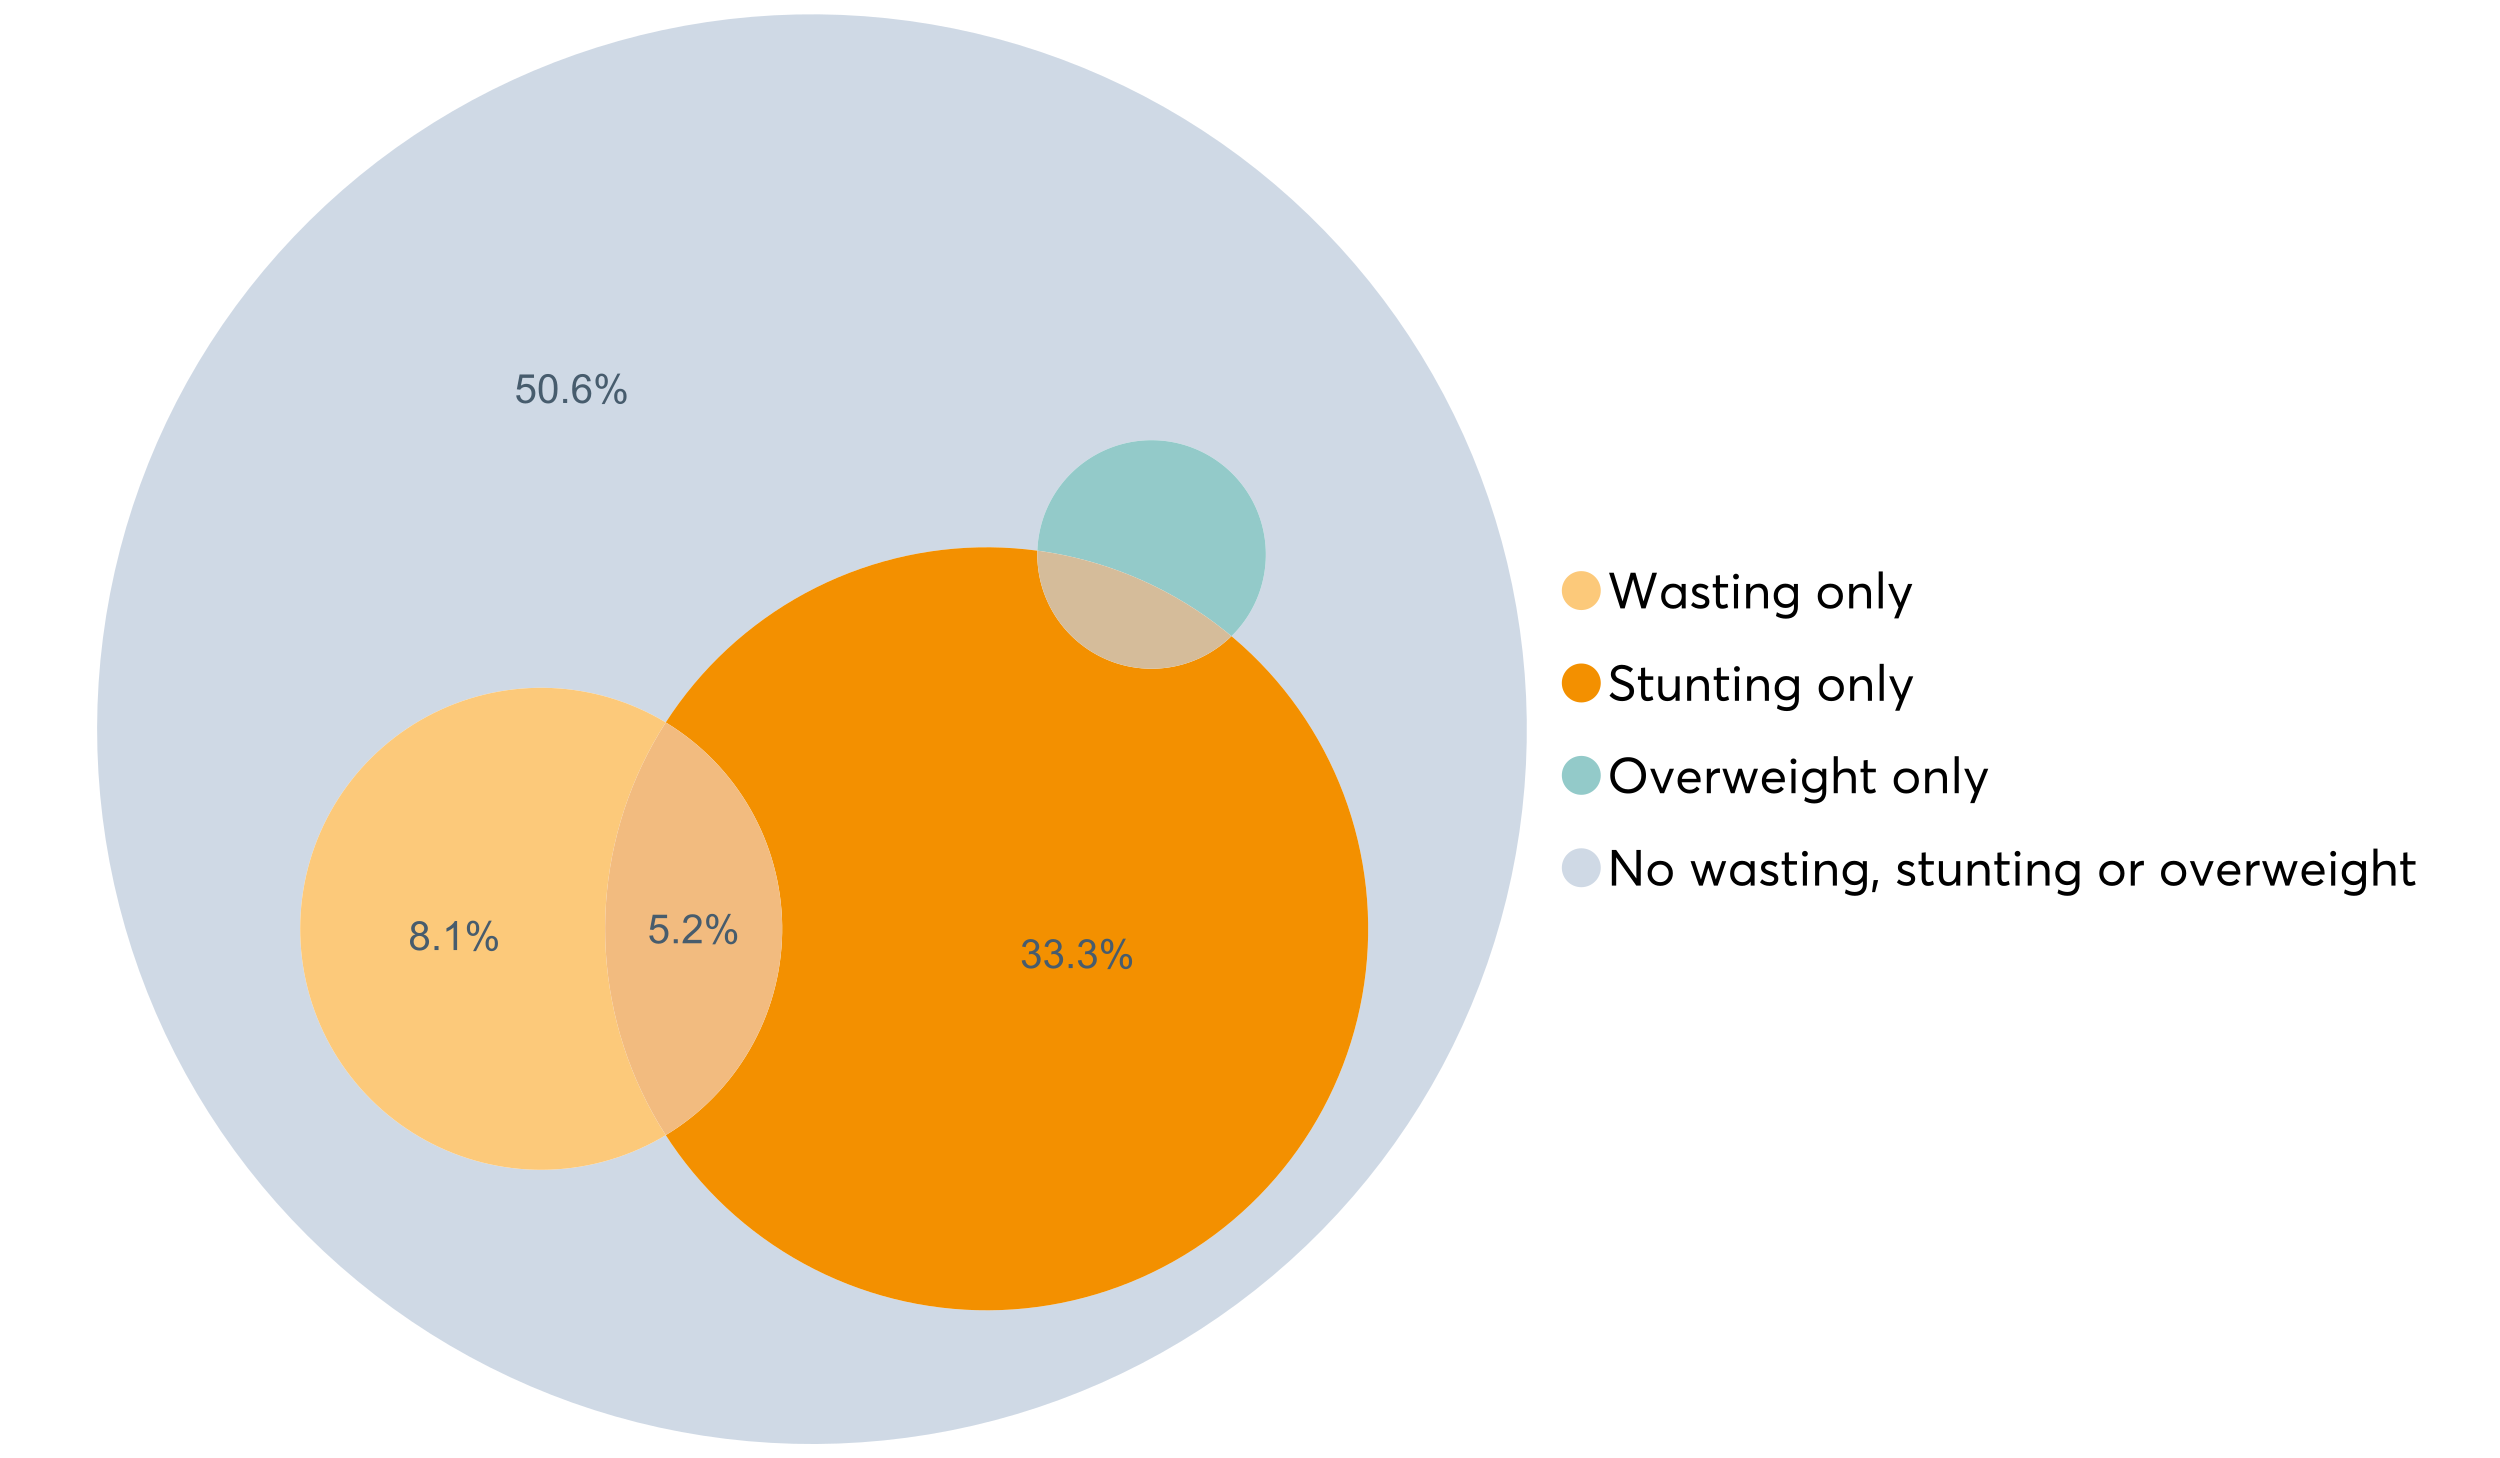 <?xml version="1.0" encoding="UTF-8"?>
<svg xmlns="http://www.w3.org/2000/svg" xmlns:xlink="http://www.w3.org/1999/xlink" width="1234.286pt" height="720pt" viewBox="0 0 1234.286 720" version="1.1">
<defs>
<g>
<symbol overflow="visible" id="glyph0-0">
<path style="stroke:none;" d="M 22.227 -17.613 L 24.531 -17.613 L 18.902 0 L 16.816 0 L 12.75 -14.438 L 12.727 -14.438 L 8.582 0 L 6.5 0 L 0.867 -17.613 L 3.176 -17.613 L 7.516 -3.547 L 7.566 -3.547 L 11.535 -17.613 L 13.891 -17.613 L 17.859 -3.496 L 17.887 -3.496 Z M 22.227 -17.613 "/>
</symbol>
<symbol overflow="visible" id="glyph0-1">
<path style="stroke:none;" d="M 11.285 -12.082 L 13.297 -12.082 L 13.297 0 L 11.359 0 L 11.359 -1.91 L 11.336 -1.91 C 10.309 -0.539 8.902 0.145 7.121 0.148 C 5.41 0.145 3.996 -0.414 2.875 -1.539 C 1.75 -2.66 1.188 -4.133 1.191 -5.953 C 1.188 -7.738 1.746 -9.23 2.863 -10.43 C 3.977 -11.629 5.387 -12.227 7.094 -12.23 C 8.812 -12.227 10.203 -11.574 11.262 -10.27 L 11.285 -10.27 Z M 7.293 -1.688 C 8.414 -1.688 9.371 -2.086 10.168 -2.891 C 10.957 -3.688 11.355 -4.711 11.359 -5.953 C 11.355 -7.191 10.973 -8.234 10.207 -9.09 C 9.438 -9.938 8.473 -10.363 7.316 -10.367 C 6.156 -10.363 5.184 -9.957 4.402 -9.141 C 3.613 -8.32 3.223 -7.258 3.227 -5.953 C 3.223 -4.711 3.598 -3.688 4.352 -2.891 C 5.102 -2.086 6.082 -1.688 7.293 -1.688 Z M 7.293 -1.688 "/>
</symbol>
<symbol overflow="visible" id="glyph0-2">
<path style="stroke:none;" d="M 5.605 0.148 C 3.734 0.145 2.156 -0.43 0.867 -1.586 L 1.91 -3.102 C 2.949 -2.137 4.18 -1.656 5.605 -1.66 C 6.297 -1.656 6.852 -1.816 7.266 -2.133 C 7.68 -2.445 7.887 -2.824 7.887 -3.273 C 7.887 -3.734 7.684 -4.086 7.277 -4.328 C 6.871 -4.566 6.164 -4.859 5.16 -5.211 C 5.09 -5.223 5.039 -5.238 5.012 -5.258 C 3.832 -5.668 2.938 -6.141 2.32 -6.672 C 1.699 -7.199 1.387 -7.969 1.391 -8.98 C 1.387 -9.902 1.762 -10.676 2.516 -11.297 C 3.266 -11.918 4.223 -12.227 5.383 -12.23 C 6.918 -12.227 8.297 -11.73 9.523 -10.742 L 8.484 -9.152 C 7.523 -9.98 6.457 -10.395 5.285 -10.395 C 4.801 -10.395 4.367 -10.262 3.992 -9.996 C 3.609 -9.73 3.422 -9.391 3.422 -8.98 C 3.422 -8.547 3.605 -8.199 3.98 -7.938 C 4.348 -7.668 4.926 -7.387 5.707 -7.094 C 5.836 -7.043 6.078 -6.953 6.434 -6.82 C 6.789 -6.688 7.023 -6.594 7.141 -6.547 C 7.254 -6.492 7.453 -6.406 7.738 -6.285 C 8.016 -6.16 8.207 -6.07 8.309 -6.016 C 8.406 -5.957 8.559 -5.863 8.766 -5.73 C 8.973 -5.598 9.113 -5.48 9.188 -5.383 C 9.262 -5.281 9.359 -5.148 9.488 -4.984 C 9.609 -4.816 9.699 -4.656 9.75 -4.5 C 9.797 -4.344 9.836 -4.16 9.871 -3.953 C 9.902 -3.746 9.918 -3.527 9.922 -3.301 C 9.918 -2.305 9.547 -1.484 8.805 -0.832 C 8.059 -0.18 6.992 0.145 5.605 0.148 Z M 5.605 0.148 "/>
</symbol>
<symbol overflow="visible" id="glyph0-3">
<path style="stroke:none;" d="M 5.332 0.148 C 3.23 0.145 2.18 -1.102 2.184 -3.598 L 2.184 -10.344 L 0.645 -10.344 L 0.645 -12.082 L 2.184 -12.082 L 2.184 -16.199 L 4.191 -16.422 L 4.191 -12.082 L 8.211 -12.082 L 8.211 -10.344 L 4.191 -10.344 L 4.191 -3.895 C 4.188 -3.148 4.301 -2.602 4.527 -2.258 C 4.75 -1.906 5.133 -1.734 5.68 -1.738 C 6.305 -1.734 6.984 -1.941 7.715 -2.355 L 8.262 -0.594 C 7.367 -0.098 6.391 0.145 5.332 0.148 Z M 5.332 0.148 "/>
</symbol>
<symbol overflow="visible" id="glyph0-4">
<path style="stroke:none;" d="M 3.102 -14.312 C 2.684 -14.309 2.34 -14.445 2.07 -14.723 C 1.793 -14.992 1.656 -15.328 1.66 -15.727 C 1.656 -16.121 1.793 -16.453 2.07 -16.73 C 2.34 -17 2.684 -17.137 3.102 -17.141 C 3.492 -17.137 3.832 -16.996 4.117 -16.719 C 4.395 -16.434 4.535 -16.105 4.539 -15.727 C 4.535 -15.328 4.395 -14.992 4.117 -14.723 C 3.832 -14.445 3.492 -14.309 3.102 -14.312 Z M 2.082 0 L 2.082 -12.082 L 4.094 -12.082 L 4.094 0 Z M 2.082 0 "/>
</symbol>
<symbol overflow="visible" id="glyph0-5">
<path style="stroke:none;" d="M 8.336 -12.23 C 9.672 -12.227 10.73 -11.801 11.508 -10.953 C 12.285 -10.098 12.672 -8.836 12.676 -7.168 L 12.676 0 L 10.668 0 L 10.668 -6.598 C 10.664 -9.109 9.68 -10.363 7.715 -10.367 C 6.555 -10.363 5.633 -9.98 4.945 -9.215 C 4.258 -8.445 3.914 -7.383 3.918 -6.027 L 3.918 0 L 1.91 0 L 1.91 -12.082 L 3.918 -12.082 L 3.918 -9.973 L 3.945 -9.973 C 5 -11.477 6.465 -12.227 8.336 -12.23 Z M 8.336 -12.23 "/>
</symbol>
<symbol overflow="visible" id="glyph0-6">
<path style="stroke:none;" d="M 11.09 -12.082 L 13.074 -12.082 L 13.074 -0.918 C 13.07 0.934 12.586 2.391 11.621 3.457 C 10.652 4.523 9.16 5.055 7.145 5.059 C 5.32 5.055 3.684 4.617 2.234 3.746 L 2.703 1.887 C 4.203 2.727 5.652 3.145 7.043 3.148 C 8.348 3.145 9.352 2.812 10.059 2.145 C 10.758 1.473 11.109 0.625 11.113 -0.398 L 11.113 -2.082 L 11.062 -2.082 C 10.055 -0.84 8.688 -0.223 6.969 -0.223 C 5.312 -0.223 3.926 -0.773 2.801 -1.883 C 1.676 -2.988 1.113 -4.43 1.117 -6.203 C 1.113 -7.918 1.664 -9.352 2.766 -10.504 C 3.863 -11.652 5.23 -12.227 6.871 -12.23 C 8.57 -12.227 9.961 -11.617 11.039 -10.395 L 11.09 -10.395 Z M 7.121 -2.109 C 8.324 -2.109 9.301 -2.5 10.047 -3.285 C 10.789 -4.07 11.16 -5.074 11.164 -6.301 C 11.16 -7.488 10.777 -8.461 10.008 -9.215 C 9.238 -9.965 8.273 -10.34 7.121 -10.344 C 5.973 -10.34 5.031 -9.957 4.289 -9.188 C 3.547 -8.418 3.176 -7.445 3.176 -6.277 C 3.176 -5.016 3.555 -4.008 4.316 -3.25 C 5.074 -2.488 6.008 -2.109 7.121 -2.109 Z M 7.121 -2.109 "/>
</symbol>
<symbol overflow="visible" id="glyph0-7">
<path style="stroke:none;" d=""/>
</symbol>
<symbol overflow="visible" id="glyph0-8">
<path style="stroke:none;" d="M 7.418 0.148 C 5.562 0.145 4.055 -0.438 2.898 -1.613 C 1.738 -2.785 1.16 -4.258 1.164 -6.027 C 1.16 -7.797 1.738 -9.273 2.898 -10.457 C 4.055 -11.637 5.562 -12.227 7.418 -12.23 C 9.203 -12.227 10.68 -11.648 11.855 -10.492 C 13.027 -9.332 13.617 -7.844 13.617 -6.027 C 13.617 -4.207 13.027 -2.723 11.855 -1.574 C 10.68 -0.426 9.203 0.145 7.418 0.148 Z M 7.418 -1.688 C 8.59 -1.688 9.578 -2.094 10.383 -2.914 C 11.184 -3.727 11.582 -4.766 11.586 -6.027 C 11.582 -7.297 11.188 -8.34 10.395 -9.152 C 9.598 -9.961 8.605 -10.363 7.418 -10.367 C 6.176 -10.363 5.16 -9.945 4.375 -9.113 C 3.59 -8.277 3.199 -7.25 3.199 -6.027 C 3.199 -4.801 3.59 -3.77 4.375 -2.938 C 5.16 -2.102 6.176 -1.688 7.418 -1.688 Z M 7.418 -1.688 "/>
</symbol>
<symbol overflow="visible" id="glyph0-9">
<path style="stroke:none;" d="M 2.082 0 L 2.082 -18.258 L 4.094 -18.258 L 4.094 0 Z M 2.082 0 "/>
</symbol>
<symbol overflow="visible" id="glyph0-10">
<path style="stroke:none;" d="M 10.344 -12.082 L 12.477 -12.082 L 5.656 4.91 L 3.523 4.91 L 5.68 -0.496 L 0.57 -12.082 L 2.73 -12.082 L 6.648 -2.879 L 6.699 -2.879 Z M 10.344 -12.082 "/>
</symbol>
<symbol overflow="visible" id="glyph0-11">
<path style="stroke:none;" d="M 7.344 0.148 C 4.875 0.145 2.793 -0.762 1.09 -2.578 L 2.48 -4.219 C 3.09 -3.453 3.836 -2.871 4.711 -2.48 C 5.586 -2.082 6.469 -1.887 7.367 -1.887 C 8.453 -1.887 9.328 -2.125 9.984 -2.605 C 10.637 -3.082 10.961 -3.742 10.965 -4.59 C 10.961 -5.051 10.883 -5.449 10.727 -5.781 C 10.566 -6.109 10.297 -6.402 9.922 -6.66 C 9.539 -6.914 9.172 -7.121 8.816 -7.277 C 8.461 -7.434 7.953 -7.637 7.293 -7.887 C 7.176 -7.934 7.086 -7.965 7.02 -7.988 C 6.371 -8.215 5.844 -8.418 5.441 -8.594 C 5.035 -8.766 4.574 -9.008 4.055 -9.324 C 3.531 -9.637 3.125 -9.957 2.84 -10.281 C 2.547 -10.602 2.293 -11.008 2.082 -11.496 C 1.863 -11.984 1.758 -12.523 1.762 -13.121 C 1.758 -14.426 2.277 -15.527 3.324 -16.422 C 4.363 -17.312 5.637 -17.766 7.145 -17.785 C 9.125 -17.781 10.988 -17.098 12.727 -15.727 L 11.41 -14.039 C 10.035 -15.195 8.613 -15.773 7.145 -15.777 C 6.281 -15.773 5.547 -15.547 4.938 -15.094 C 4.324 -14.637 4.02 -14.012 4.02 -13.223 C 4.02 -12.891 4.082 -12.59 4.215 -12.316 C 4.344 -12.043 4.492 -11.816 4.66 -11.645 C 4.824 -11.469 5.117 -11.277 5.531 -11.062 C 5.945 -10.848 6.27 -10.684 6.512 -10.578 C 6.746 -10.469 7.164 -10.301 7.766 -10.07 C 9.578 -9.371 10.777 -8.824 11.359 -8.434 C 12.598 -7.586 13.219 -6.379 13.223 -4.812 C 13.219 -3.254 12.645 -2.039 11.496 -1.164 C 10.348 -0.289 8.961 0.145 7.344 0.148 Z M 7.344 0.148 "/>
</symbol>
<symbol overflow="visible" id="glyph0-12">
<path style="stroke:none;" d="M 10.195 -12.082 L 12.203 -12.082 L 12.203 0 L 10.195 0 L 10.195 -2.008 L 10.172 -2.008 C 9.16 -0.57 7.836 0.145 6.203 0.148 C 4.762 0.145 3.645 -0.27 2.852 -1.102 C 2.055 -1.938 1.656 -3.199 1.66 -4.887 L 1.66 -12.082 L 3.672 -12.082 L 3.672 -5.457 C 3.668 -4.113 3.91 -3.152 4.402 -2.566 C 4.887 -1.98 5.629 -1.688 6.621 -1.688 C 7.613 -1.688 8.457 -2.094 9.152 -2.914 C 9.848 -3.727 10.195 -4.832 10.195 -6.227 Z M 10.195 -12.082 "/>
</symbol>
<symbol overflow="visible" id="glyph0-13">
<path style="stroke:none;" d="M 10.32 0.148 C 7.703 0.145 5.574 -0.699 3.93 -2.395 C 2.285 -4.086 1.465 -6.223 1.465 -8.805 C 1.465 -11.383 2.285 -13.523 3.93 -15.23 C 5.574 -16.93 7.703 -17.781 10.32 -17.785 C 12.828 -17.781 14.922 -16.953 16.594 -15.293 C 18.266 -13.629 19.102 -11.465 19.102 -8.805 C 19.102 -6.156 18.266 -4.004 16.594 -2.344 C 14.922 -0.684 12.828 0.145 10.32 0.148 Z M 10.32 -1.91 C 12.168 -1.91 13.719 -2.559 14.969 -3.855 C 16.215 -5.152 16.84 -6.801 16.844 -8.805 C 16.84 -10.82 16.215 -12.477 14.969 -13.777 C 13.719 -15.074 12.168 -15.727 10.32 -15.727 C 8.383 -15.727 6.797 -15.059 5.555 -13.73 C 4.312 -12.395 3.691 -10.754 3.695 -8.805 C 3.691 -6.852 4.312 -5.215 5.555 -3.895 C 6.797 -2.57 8.383 -1.91 10.32 -1.91 Z M 10.32 -1.91 "/>
</symbol>
<symbol overflow="visible" id="glyph0-14">
<path style="stroke:none;" d="M 10.195 -12.082 L 12.379 -12.082 L 7.465 0 L 5.531 0 L 0.594 -12.082 L 2.754 -12.082 L 6.473 -2.555 L 6.547 -2.555 Z M 10.195 -12.082 "/>
</symbol>
<symbol overflow="visible" id="glyph0-15">
<path style="stroke:none;" d="M 12.551 -6.227 C 12.551 -6.09 12.543 -5.918 12.527 -5.707 L 12.504 -5.406 L 3.199 -5.406 C 3.332 -4.281 3.766 -3.379 4.5 -2.703 C 5.234 -2.023 6.148 -1.688 7.242 -1.688 C 8.648 -1.688 9.781 -2.23 10.641 -3.324 L 12.055 -2.109 C 10.875 -0.605 9.246 0.145 7.168 0.148 C 5.426 0.145 3.992 -0.426 2.863 -1.574 C 1.727 -2.723 1.16 -4.207 1.164 -6.027 C 1.16 -7.828 1.711 -9.312 2.812 -10.48 C 3.914 -11.645 5.289 -12.227 6.945 -12.23 C 8.609 -12.227 9.961 -11.664 11 -10.543 C 12.031 -9.414 12.551 -7.977 12.551 -6.227 Z M 9.402 -9.477 C 8.789 -10.066 8.004 -10.363 7.043 -10.367 C 6.082 -10.363 5.258 -10.07 4.574 -9.488 C 3.887 -8.898 3.453 -8.094 3.273 -7.07 L 10.566 -7.07 C 10.398 -8.074 10.012 -8.875 9.402 -9.477 Z M 9.402 -9.477 "/>
</symbol>
<symbol overflow="visible" id="glyph0-16">
<path style="stroke:none;" d="M 7.887 -12.23 C 8.137 -12.227 8.301 -12.219 8.383 -12.203 L 8.383 -9.973 C 8.02 -10.004 7.754 -10.02 7.59 -10.02 C 6.461 -10.02 5.57 -9.629 4.91 -8.855 C 4.246 -8.074 3.914 -7.066 3.918 -5.828 L 3.918 0 L 1.91 0 L 1.91 -12.082 L 3.918 -12.082 L 3.918 -9.945 L 3.945 -9.945 C 4.883 -11.465 6.199 -12.227 7.887 -12.23 Z M 7.887 -12.23 "/>
</symbol>
<symbol overflow="visible" id="glyph0-17">
<path style="stroke:none;" d="M 16.297 -12.082 L 18.332 -12.082 L 14.141 0 L 12.254 0 L 9.523 -8.805 L 9.5 -8.805 L 6.746 0 L 4.91 0 L 0.719 -12.082 L 2.754 -12.082 L 5.828 -3.051 L 5.879 -3.051 L 8.633 -12.082 L 10.367 -12.082 L 13.172 -3.051 L 13.223 -3.051 Z M 16.297 -12.082 "/>
</symbol>
<symbol overflow="visible" id="glyph0-18">
<path style="stroke:none;" d="M 8.41 -12.23 C 9.777 -12.227 10.852 -11.812 11.633 -10.988 C 12.406 -10.16 12.797 -8.914 12.801 -7.242 L 12.801 0 L 10.789 0 L 10.789 -6.672 C 10.785 -9.133 9.805 -10.363 7.84 -10.367 C 6.629 -10.363 5.672 -9.984 4.973 -9.227 C 4.266 -8.465 3.914 -7.414 3.918 -6.078 L 3.918 0 L 1.91 0 L 1.91 -18.258 L 3.918 -18.258 L 3.918 -10.098 L 3.969 -10.098 C 4.973 -11.516 6.453 -12.227 8.41 -12.23 Z M 8.41 -12.23 "/>
</symbol>
<symbol overflow="visible" id="glyph0-19">
<path style="stroke:none;" d="M 14.363 -17.613 L 16.52 -17.613 L 16.52 0 L 14.312 0 L 4.441 -13.891 L 4.391 -13.891 L 4.391 0 L 2.234 0 L 2.234 -17.613 L 4.367 -17.613 L 14.312 -3.57 L 14.363 -3.57 Z M 14.363 -17.613 "/>
</symbol>
<symbol overflow="visible" id="glyph0-20">
<path style="stroke:none;" d="M 0.793 3.227 L 1.586 -2.73 L 3.797 -2.73 L 2.281 3.227 Z M 0.793 3.227 "/>
</symbol>
<symbol overflow="visible" id="glyph1-0">
<path style="stroke:none;" d="M 0.828 -3.738 L 2.668 -3.895 C 2.801 -2.996 3.117 -2.324 3.617 -1.875 C 4.109 -1.422 4.711 -1.195 5.414 -1.199 C 6.258 -1.195 6.969 -1.512 7.555 -2.152 C 8.137 -2.785 8.43 -3.629 8.434 -4.684 C 8.43 -5.68 8.148 -6.469 7.59 -7.051 C 7.027 -7.625 6.293 -7.914 5.387 -7.918 C 4.816 -7.914 4.309 -7.785 3.855 -7.531 C 3.402 -7.273 3.043 -6.941 2.785 -6.535 L 1.141 -6.75 L 2.523 -14.082 L 9.621 -14.082 L 9.621 -12.406 L 3.926 -12.406 L 3.156 -8.57 C 4.012 -9.164 4.91 -9.461 5.852 -9.465 C 7.098 -9.461 8.148 -9.031 9.008 -8.168 C 9.859 -7.305 10.289 -6.195 10.293 -4.84 C 10.289 -3.547 9.914 -2.43 9.164 -1.488 C 8.246 -0.336 6.996 0.238 5.414 0.242 C 4.117 0.238 3.055 -0.121 2.234 -0.848 C 1.41 -1.57 0.941 -2.535 0.828 -3.738 Z M 0.828 -3.738 "/>
</symbol>
<symbol overflow="visible" id="glyph1-1">
<path style="stroke:none;" d="M 1.812 0 L 1.812 -1.996 L 3.809 -1.996 L 3.809 0 Z M 1.812 0 "/>
</symbol>
<symbol overflow="visible" id="glyph1-2">
<path style="stroke:none;" d="M 10.039 -1.684 L 10.039 0 L 0.605 0 C 0.59 -0.422 0.66 -0.828 0.809 -1.219 C 1.047 -1.859 1.43 -2.488 1.961 -3.113 C 2.488 -3.734 3.254 -4.457 4.254 -5.277 C 5.805 -6.547 6.852 -7.555 7.398 -8.301 C 7.941 -9.043 8.215 -9.746 8.219 -10.41 C 8.215 -11.102 7.965 -11.688 7.473 -12.168 C 6.973 -12.641 6.328 -12.879 5.531 -12.883 C 4.688 -12.879 4.012 -12.625 3.504 -12.121 C 2.996 -11.613 2.738 -10.914 2.738 -10.02 L 0.934 -10.207 C 1.055 -11.551 1.52 -12.574 2.328 -13.277 C 3.129 -13.98 4.211 -14.332 5.57 -14.336 C 6.938 -14.332 8.02 -13.953 8.82 -13.195 C 9.617 -12.434 10.02 -11.492 10.02 -10.371 C 10.02 -9.801 9.902 -9.238 9.668 -8.688 C 9.434 -8.133 9.047 -7.551 8.508 -6.941 C 7.965 -6.328 7.062 -5.492 5.805 -4.43 C 4.75 -3.547 4.074 -2.945 3.777 -2.633 C 3.477 -2.312 3.23 -1.996 3.039 -1.684 Z M 10.039 -1.684 "/>
</symbol>
<symbol overflow="visible" id="glyph1-3">
<path style="stroke:none;" d="M 1.16 -10.848 C 1.16 -11.863 1.414 -12.73 1.93 -13.449 C 2.438 -14.16 3.184 -14.52 4.16 -14.52 C 5.055 -14.52 5.793 -14.199 6.383 -13.559 C 6.969 -12.918 7.266 -11.977 7.266 -10.742 C 7.266 -9.531 6.969 -8.602 6.375 -7.949 C 5.781 -7.297 5.047 -6.973 4.18 -6.973 C 3.312 -6.973 2.594 -7.293 2.02 -7.938 C 1.445 -8.578 1.16 -9.547 1.16 -10.848 Z M 4.207 -13.312 C 3.77 -13.312 3.406 -13.121 3.121 -12.746 C 2.828 -12.367 2.684 -11.676 2.688 -10.672 C 2.684 -9.754 2.828 -9.109 3.125 -8.738 C 3.414 -8.363 3.777 -8.18 4.207 -8.18 C 4.648 -8.18 5.012 -8.367 5.301 -8.742 C 5.586 -9.117 5.73 -9.805 5.734 -10.809 C 5.73 -11.727 5.586 -12.375 5.297 -12.75 C 5.004 -13.125 4.641 -13.312 4.207 -13.312 Z M 4.215 0.527 L 12.027 -14.52 L 13.449 -14.52 L 5.668 0.527 Z M 10.391 -3.352 C 10.387 -4.375 10.645 -5.242 11.16 -5.953 C 11.672 -6.664 12.418 -7.02 13.398 -7.02 C 14.293 -7.02 15.035 -6.699 15.625 -6.059 C 16.211 -5.418 16.504 -4.477 16.508 -3.242 C 16.504 -2.031 16.207 -1.102 15.613 -0.449 C 15.016 0.203 14.281 0.527 13.41 0.527 C 12.543 0.527 11.824 0.207 11.25 -0.441 C 10.676 -1.082 10.387 -2.055 10.391 -3.352 Z M 13.449 -5.812 C 13.004 -5.812 12.641 -5.621 12.352 -5.246 C 12.062 -4.867 11.918 -4.18 11.918 -3.176 C 11.918 -2.266 12.062 -1.621 12.355 -1.246 C 12.648 -0.867 13.008 -0.68 13.438 -0.684 C 13.883 -0.68 14.254 -0.867 14.543 -1.246 C 14.832 -1.621 14.977 -2.309 14.977 -3.312 C 14.977 -4.23 14.828 -4.879 14.539 -5.254 C 14.242 -5.625 13.879 -5.812 13.449 -5.812 Z M 13.449 -5.812 "/>
</symbol>
<symbol overflow="visible" id="glyph1-4">
<path style="stroke:none;" d="M 0.828 -7.039 C 0.824 -8.727 1 -10.086 1.348 -11.117 C 1.695 -12.141 2.211 -12.934 2.898 -13.496 C 3.582 -14.051 4.445 -14.332 5.484 -14.336 C 6.25 -14.332 6.922 -14.176 7.5 -13.871 C 8.078 -13.559 8.555 -13.117 8.93 -12.539 C 9.305 -11.957 9.598 -11.246 9.816 -10.414 C 10.027 -9.578 10.137 -8.453 10.137 -7.039 C 10.137 -5.359 9.965 -4.008 9.621 -2.984 C 9.277 -1.953 8.762 -1.16 8.078 -0.598 C 7.391 -0.039 6.527 0.238 5.484 0.242 C 4.105 0.238 3.023 -0.25 2.238 -1.238 C 1.297 -2.422 0.824 -4.355 0.828 -7.039 Z M 2.629 -7.039 C 2.625 -4.691 2.898 -3.133 3.449 -2.359 C 3.996 -1.582 4.676 -1.195 5.484 -1.199 C 6.289 -1.195 6.965 -1.586 7.512 -2.367 C 8.059 -3.145 8.332 -4.699 8.336 -7.039 C 8.332 -9.387 8.059 -10.949 7.512 -11.723 C 6.965 -12.492 6.281 -12.879 5.465 -12.883 C 4.656 -12.879 4.012 -12.539 3.535 -11.863 C 2.926 -10.988 2.625 -9.379 2.629 -7.039 Z M 2.629 -7.039 "/>
</symbol>
<symbol overflow="visible" id="glyph1-5">
<path style="stroke:none;" d="M 9.922 -10.781 L 8.18 -10.645 C 8.023 -11.328 7.801 -11.828 7.52 -12.145 C 7.043 -12.641 6.461 -12.891 5.766 -12.895 C 5.203 -12.891 4.711 -12.734 4.293 -12.426 C 3.742 -12.023 3.309 -11.438 2.988 -10.664 C 2.668 -9.891 2.5 -8.789 2.492 -7.363 C 2.91 -8.004 3.426 -8.48 4.039 -8.793 C 4.648 -9.102 5.289 -9.258 5.961 -9.262 C 7.125 -9.258 8.121 -8.828 8.941 -7.969 C 9.762 -7.109 10.172 -5.996 10.176 -4.637 C 10.172 -3.738 9.98 -2.906 9.598 -2.137 C 9.211 -1.367 8.68 -0.777 8.004 -0.371 C 7.328 0.039 6.562 0.238 5.707 0.242 C 4.246 0.238 3.055 -0.293 2.133 -1.367 C 1.211 -2.438 0.75 -4.211 0.75 -6.68 C 0.75 -9.438 1.258 -11.441 2.277 -12.699 C 3.164 -13.785 4.363 -14.332 5.871 -14.336 C 6.996 -14.332 7.914 -14.016 8.633 -13.391 C 9.348 -12.758 9.777 -11.891 9.922 -10.781 Z M 2.766 -4.625 C 2.766 -4.016 2.891 -3.438 3.148 -2.891 C 3.402 -2.336 3.762 -1.918 4.227 -1.633 C 4.684 -1.34 5.168 -1.195 5.676 -1.199 C 6.414 -1.195 7.051 -1.492 7.586 -2.094 C 8.117 -2.688 8.383 -3.5 8.387 -4.527 C 8.383 -5.512 8.121 -6.289 7.598 -6.859 C 7.07 -7.426 6.406 -7.711 5.609 -7.711 C 4.812 -7.711 4.141 -7.426 3.594 -6.859 C 3.039 -6.289 2.766 -5.543 2.766 -4.625 Z M 2.766 -4.625 "/>
</symbol>
<symbol overflow="visible" id="glyph1-6">
<path style="stroke:none;" d="M 3.523 -7.742 C 2.793 -8.004 2.254 -8.383 1.906 -8.879 C 1.555 -9.371 1.383 -9.965 1.383 -10.652 C 1.383 -11.691 1.754 -12.562 2.5 -13.273 C 3.246 -13.977 4.242 -14.332 5.484 -14.336 C 6.727 -14.332 7.727 -13.969 8.492 -13.25 C 9.25 -12.523 9.633 -11.645 9.633 -10.605 C 9.633 -9.941 9.457 -9.363 9.109 -8.875 C 8.762 -8.383 8.234 -8.004 7.527 -7.742 C 8.402 -7.453 9.07 -6.992 9.527 -6.359 C 9.984 -5.719 10.211 -4.961 10.215 -4.082 C 10.211 -2.859 9.781 -1.832 8.918 -1.004 C 8.055 -0.172 6.918 0.238 5.512 0.242 C 4.102 0.238 2.965 -0.176 2.102 -1.008 C 1.238 -1.84 0.809 -2.879 0.809 -4.129 C 0.809 -5.055 1.043 -5.832 1.512 -6.461 C 1.98 -7.086 2.648 -7.512 3.523 -7.742 Z M 3.176 -10.711 C 3.176 -10.035 3.391 -9.48 3.828 -9.055 C 4.258 -8.625 4.824 -8.414 5.523 -8.414 C 6.195 -8.414 6.746 -8.625 7.18 -9.051 C 7.609 -9.477 7.828 -9.996 7.828 -10.613 C 7.828 -11.254 7.605 -11.797 7.16 -12.234 C 6.715 -12.672 6.16 -12.891 5.504 -12.895 C 4.832 -12.891 4.277 -12.676 3.836 -12.25 C 3.395 -11.82 3.176 -11.309 3.176 -10.711 Z M 2.609 -4.121 C 2.605 -3.617 2.727 -3.133 2.965 -2.668 C 3.199 -2.199 3.551 -1.84 4.02 -1.582 C 4.488 -1.324 4.992 -1.195 5.531 -1.199 C 6.367 -1.195 7.059 -1.465 7.605 -2.004 C 8.148 -2.543 8.418 -3.227 8.422 -4.062 C 8.418 -4.902 8.137 -5.602 7.578 -6.156 C 7.016 -6.707 6.316 -6.984 5.473 -6.984 C 4.645 -6.984 3.961 -6.711 3.422 -6.164 C 2.879 -5.617 2.605 -4.934 2.609 -4.121 Z M 2.609 -4.121 "/>
</symbol>
<symbol overflow="visible" id="glyph1-7">
<path style="stroke:none;" d="M 7.43 0 L 5.676 0 L 5.676 -11.172 C 5.25 -10.766 4.695 -10.363 4.016 -9.961 C 3.328 -9.559 2.715 -9.258 2.172 -9.059 L 2.172 -10.75 C 3.148 -11.207 4.004 -11.766 4.742 -12.426 C 5.473 -13.078 5.992 -13.715 6.301 -14.336 L 7.43 -14.336 Z M 7.43 0 "/>
</symbol>
<symbol overflow="visible" id="glyph1-8">
<path style="stroke:none;" d="M 0.836 -3.77 L 2.59 -4.004 C 2.789 -3.004 3.129 -2.289 3.617 -1.855 C 4.098 -1.414 4.688 -1.195 5.387 -1.199 C 6.207 -1.195 6.902 -1.48 7.473 -2.055 C 8.039 -2.621 8.324 -3.328 8.328 -4.18 C 8.324 -4.98 8.062 -5.645 7.539 -6.168 C 7.012 -6.688 6.344 -6.949 5.531 -6.953 C 5.199 -6.949 4.785 -6.883 4.293 -6.758 L 4.488 -8.297 C 4.605 -8.281 4.699 -8.273 4.773 -8.277 C 5.516 -8.273 6.188 -8.469 6.785 -8.859 C 7.383 -9.25 7.68 -9.852 7.684 -10.664 C 7.68 -11.305 7.465 -11.836 7.031 -12.262 C 6.594 -12.68 6.031 -12.891 5.348 -12.895 C 4.664 -12.891 4.094 -12.676 3.641 -12.25 C 3.184 -11.82 2.895 -11.18 2.766 -10.324 L 1.012 -10.633 C 1.227 -11.809 1.715 -12.719 2.473 -13.367 C 3.23 -14.008 4.176 -14.332 5.309 -14.336 C 6.086 -14.332 6.801 -14.164 7.457 -13.832 C 8.109 -13.496 8.609 -13.039 8.961 -12.465 C 9.305 -11.883 9.48 -11.27 9.484 -10.625 C 9.48 -10.004 9.316 -9.441 8.988 -8.938 C 8.656 -8.43 8.164 -8.027 7.52 -7.73 C 8.359 -7.535 9.016 -7.133 9.484 -6.52 C 9.949 -5.906 10.184 -5.137 10.188 -4.215 C 10.184 -2.965 9.73 -1.91 8.824 -1.047 C 7.914 -0.18 6.762 0.25 5.375 0.254 C 4.117 0.25 3.078 -0.121 2.254 -0.867 C 1.422 -1.613 0.949 -2.578 0.836 -3.77 Z M 0.836 -3.77 "/>
</symbol>
</g>
</defs>
<g id="surface46043">
<path style=" stroke:none;fill-rule:nonzero;fill:rgb(98.824%,78.824%,47.843%);fill-opacity:1;" d="M 790.324 291.582 C 790.324 296.891 786.02 301.195 780.711 301.195 C 775.398 301.195 771.094 296.891 771.094 291.582 C 771.094 286.273 775.398 281.969 780.711 281.969 C 786.02 281.969 790.324 286.273 790.324 291.582 "/>
<g style="fill:rgb(0%,0%,0%);fill-opacity:1;">
  <use xlink:href="#glyph0-0" x="793.543" y="300.387"/>
  <use xlink:href="#glyph0-1" x="818.944" y="300.387"/>
  <use xlink:href="#glyph0-2" x="834.026" y="300.387"/>
  <use xlink:href="#glyph0-3" x="844.965" y="300.387"/>
  <use xlink:href="#glyph0-4" x="853.994" y="300.387"/>
  <use xlink:href="#glyph0-5" x="860.195" y="300.387"/>
  <use xlink:href="#glyph0-6" x="874.583" y="300.387"/>
  <use xlink:href="#glyph0-7" x="889.441" y="300.387"/>
  <use xlink:href="#glyph0-8" x="896.263" y="300.387"/>
  <use xlink:href="#glyph0-5" x="911.072" y="300.387"/>
  <use xlink:href="#glyph0-9" x="925.459" y="300.387"/>
  <use xlink:href="#glyph0-10" x="931.66" y="300.387"/>
</g>
<path style=" stroke:none;fill-rule:nonzero;fill:rgb(95.294%,56.471%,0%);fill-opacity:1;" d="M 790.324 337.195 C 790.324 342.504 786.02 346.809 780.711 346.809 C 775.398 346.809 771.094 342.504 771.094 337.195 C 771.094 331.883 775.398 327.578 780.711 327.578 C 786.02 327.578 790.324 331.883 790.324 337.195 "/>
<g style="fill:rgb(0%,0%,0%);fill-opacity:1;">
  <use xlink:href="#glyph0-11" x="793.543" y="346"/>
  <use xlink:href="#glyph0-3" x="808.029" y="346"/>
  <use xlink:href="#glyph0-12" x="817.059" y="346"/>
  <use xlink:href="#glyph0-5" x="831.049" y="346"/>
  <use xlink:href="#glyph0-3" x="845.436" y="346"/>
  <use xlink:href="#glyph0-4" x="854.465" y="346"/>
  <use xlink:href="#glyph0-5" x="860.667" y="346"/>
  <use xlink:href="#glyph0-6" x="875.054" y="346"/>
  <use xlink:href="#glyph0-7" x="889.913" y="346"/>
  <use xlink:href="#glyph0-8" x="896.734" y="346"/>
  <use xlink:href="#glyph0-5" x="911.543" y="346"/>
  <use xlink:href="#glyph0-9" x="925.93" y="346"/>
  <use xlink:href="#glyph0-10" x="932.132" y="346"/>
</g>
<path style=" stroke:none;fill-rule:nonzero;fill:rgb(57.647%,79.216%,78.824%);fill-opacity:1;" d="M 790.324 382.805 C 790.324 388.117 786.02 392.422 780.711 392.422 C 775.398 392.422 771.094 388.117 771.094 382.805 C 771.094 377.496 775.398 373.191 780.711 373.191 C 786.02 373.191 790.324 377.496 790.324 382.805 "/>
<g style="fill:rgb(0%,0%,0%);fill-opacity:1;">
  <use xlink:href="#glyph0-13" x="793.543" y="391.613"/>
  <use xlink:href="#glyph0-14" x="814.107" y="391.613"/>
  <use xlink:href="#glyph0-15" x="827.08" y="391.613"/>
  <use xlink:href="#glyph0-16" x="840.773" y="391.613"/>
  <use xlink:href="#glyph0-17" x="849.628" y="391.613"/>
  <use xlink:href="#glyph0-15" x="868.679" y="391.613"/>
  <use xlink:href="#glyph0-4" x="882.372" y="391.613"/>
  <use xlink:href="#glyph0-6" x="888.573" y="391.613"/>
  <use xlink:href="#glyph0-18" x="903.432" y="391.613"/>
  <use xlink:href="#glyph0-3" x="917.918" y="391.613"/>
  <use xlink:href="#glyph0-7" x="926.947" y="391.613"/>
  <use xlink:href="#glyph0-8" x="933.769" y="391.613"/>
  <use xlink:href="#glyph0-5" x="948.578" y="391.613"/>
  <use xlink:href="#glyph0-9" x="962.965" y="391.613"/>
  <use xlink:href="#glyph0-10" x="969.166" y="391.613"/>
</g>
<path style=" stroke:none;fill-rule:nonzero;fill:rgb(81.176%,85.098%,89.804%);fill-opacity:1;" d="M 790.324 428.418 C 790.324 433.727 786.02 438.031 780.711 438.031 C 775.398 438.031 771.094 433.727 771.094 428.418 C 771.094 423.109 775.398 418.805 780.711 418.805 C 786.02 418.805 790.324 423.109 790.324 428.418 "/>
<g style="fill:rgb(0%,0%,0%);fill-opacity:1;">
  <use xlink:href="#glyph0-19" x="793.543" y="437.223"/>
  <use xlink:href="#glyph0-8" x="812.296" y="437.223"/>
  <use xlink:href="#glyph0-7" x="827.105" y="437.223"/>
  <use xlink:href="#glyph0-17" x="833.926" y="437.223"/>
  <use xlink:href="#glyph0-1" x="852.977" y="437.223"/>
  <use xlink:href="#glyph0-2" x="868.059" y="437.223"/>
  <use xlink:href="#glyph0-3" x="878.998" y="437.223"/>
  <use xlink:href="#glyph0-4" x="888.027" y="437.223"/>
  <use xlink:href="#glyph0-5" x="894.229" y="437.223"/>
  <use xlink:href="#glyph0-6" x="908.616" y="437.223"/>
  <use xlink:href="#glyph0-20" x="923.474" y="437.223"/>
  <use xlink:href="#glyph0-7" x="928.808" y="437.223"/>
  <use xlink:href="#glyph0-2" x="935.629" y="437.223"/>
  <use xlink:href="#glyph0-3" x="946.568" y="437.223"/>
  <use xlink:href="#glyph0-12" x="955.598" y="437.223"/>
  <use xlink:href="#glyph0-5" x="969.588" y="437.223"/>
  <use xlink:href="#glyph0-3" x="983.975" y="437.223"/>
  <use xlink:href="#glyph0-4" x="993.004" y="437.223"/>
  <use xlink:href="#glyph0-5" x="999.206" y="437.223"/>
  <use xlink:href="#glyph0-6" x="1013.593" y="437.223"/>
  <use xlink:href="#glyph0-7" x="1028.452" y="437.223"/>
  <use xlink:href="#glyph0-8" x="1035.273" y="437.223"/>
  <use xlink:href="#glyph0-16" x="1050.082" y="437.223"/>
  <use xlink:href="#glyph0-7" x="1058.938" y="437.223"/>
  <use xlink:href="#glyph0-8" x="1065.759" y="437.223"/>
  <use xlink:href="#glyph0-14" x="1080.568" y="437.223"/>
  <use xlink:href="#glyph0-15" x="1093.541" y="437.223"/>
  <use xlink:href="#glyph0-16" x="1107.234" y="437.223"/>
  <use xlink:href="#glyph0-17" x="1116.09" y="437.223"/>
  <use xlink:href="#glyph0-15" x="1135.14" y="437.223"/>
  <use xlink:href="#glyph0-4" x="1148.833" y="437.223"/>
  <use xlink:href="#glyph0-6" x="1155.034" y="437.223"/>
  <use xlink:href="#glyph0-18" x="1169.893" y="437.223"/>
  <use xlink:href="#glyph0-3" x="1184.379" y="437.223"/>
</g>
<path style=" stroke:none;fill-rule:nonzero;fill:rgb(81.176%,85.098%,89.804%);fill-opacity:1;" d="M 414.051 712.695 L 425.18 712.102 L 436.281 711.16 L 447.352 709.867 L 458.371 708.227 L 469.336 706.238 L 480.234 703.902 L 491.051 701.227 L 501.777 698.211 L 512.402 694.855 L 522.918 691.168 L 533.312 687.152 L 543.574 682.809 L 553.695 678.141 L 563.66 673.16 L 573.465 667.863 L 583.098 662.262 L 592.551 656.359 L 601.809 650.16 L 610.871 643.672 L 619.719 636.902 L 628.352 629.855 L 636.758 622.539 L 644.93 614.961 L 652.855 607.133 L 660.531 599.055 L 667.949 590.738 L 675.102 582.191 L 681.977 573.426 L 688.574 564.445 L 694.887 555.258 L 700.902 545.879 L 706.621 536.316 L 712.035 526.578 L 717.141 516.672 L 721.926 506.609 L 726.395 496.402 L 730.539 486.059 L 734.355 475.586 L 737.836 465 L 740.984 454.312 L 743.793 443.527 L 746.258 432.66 L 748.379 421.723 L 750.156 410.723 L 751.582 399.668 L 752.66 388.578 L 753.387 377.461 L 753.762 366.324 L 753.785 355.18 L 753.457 344.039 L 752.777 332.918 L 751.746 321.824 L 750.367 310.766 L 748.637 299.758 L 746.562 288.809 L 744.145 277.93 L 741.383 267.137 L 738.281 256.434 L 734.844 245.832 L 731.074 235.348 L 726.973 224.984 L 722.547 214.758 L 717.801 204.676 L 712.742 194.75 L 707.367 184.984 L 701.691 175.398 L 695.715 165.992 L 689.441 156.781 L 682.883 147.773 L 676.043 138.977 L 668.93 130.402 L 661.547 122.055 L 653.906 113.941 L 646.012 106.078 L 637.875 98.465 L 629.5 91.113 L 620.898 84.031 L 612.074 77.223 L 603.043 70.695 L 593.809 64.461 L 584.383 58.516 L 574.773 52.871 L 564.992 47.535 L 555.047 42.512 L 544.945 37.801 L 534.703 33.414 L 524.328 29.352 L 513.828 25.621 L 503.215 22.223 L 492.5 19.16 L 481.695 16.438 L 470.809 14.055 L 459.855 12.02 L 448.84 10.332 L 437.777 8.992 L 426.68 8.004 L 415.555 7.363 L 404.414 7.078 L 393.27 7.141 L 382.137 7.559 L 371.02 8.324 L 359.93 9.441 L 348.887 10.91 L 337.891 12.723 L 326.961 14.887 L 316.102 17.391 L 305.328 20.238 L 294.648 23.426 L 284.078 26.945 L 273.621 30.797 L 263.293 34.98 L 253.102 39.484 L 243.055 44.309 L 233.168 49.449 L 223.449 54.898 L 213.906 60.652 L 204.551 66.703 L 195.387 73.047 L 186.43 79.676 L 177.688 86.586 L 169.168 93.77 L 160.879 101.215 L 152.832 108.922 L 145.027 116.879 L 137.48 125.074 L 130.195 133.508 L 123.18 142.164 L 116.441 151.039 L 109.988 160.125 L 103.82 169.406 L 97.953 178.879 L 92.387 188.531 L 87.129 198.355 L 82.18 208.34 L 77.551 218.477 L 73.246 228.754 L 69.266 239.164 L 65.617 249.691 L 62.301 260.332 L 59.324 271.07 L 56.688 281.895 L 54.391 292.801 L 52.445 303.77 L 50.844 314.801 L 49.59 325.871 L 48.688 336.977 L 48.137 348.109 L 47.938 359.25 L 48.09 370.391 L 48.594 381.523 L 49.449 392.633 L 50.652 403.711 L 52.207 414.746 L 54.109 425.727 L 56.355 436.641 L 58.949 447.477 L 61.879 458.227 L 65.148 468.879 L 68.754 479.426 L 72.691 489.852 L 76.953 500.145 L 81.539 510.301 L 86.441 520.309 L 91.66 530.152 L 97.184 539.832 L 103.016 549.328 L 109.141 558.637 L 115.555 567.746 L 122.254 576.652 L 129.234 585.34 L 136.484 593.801 L 143.996 602.031 L 151.766 610.02 L 159.781 617.762 L 168.039 625.242 L 176.527 632.461 L 185.242 639.406 L 194.168 646.074 L 203.301 652.457 L 212.633 658.551 L 222.152 664.344 L 231.848 669.836 L 241.715 675.016 L 251.738 679.883 L 261.91 684.434 L 272.223 688.656 L 282.66 692.555 L 293.219 696.121 L 303.883 699.352 L 314.645 702.246 L 325.492 704.797 L 336.414 707.004 L 347.398 708.867 L 358.441 710.379 L 369.523 711.547 L 380.637 712.359 L 391.77 712.824 L 402.91 712.934 Z M 482.266 646.871 L 476.324 646.621 L 470.395 646.188 L 464.477 645.566 L 458.586 644.758 L 452.723 643.766 L 446.895 642.586 L 441.102 641.223 L 435.359 639.68 L 429.668 637.957 L 424.035 636.051 L 418.461 633.973 L 412.957 631.715 L 407.531 629.289 L 402.18 626.691 L 396.914 623.926 L 391.738 620.996 L 386.66 617.902 L 381.68 614.652 L 376.805 611.246 L 372.039 607.688 L 367.387 603.98 L 362.855 600.125 L 358.449 596.133 L 354.172 592.004 L 350.023 587.738 L 346.016 583.348 L 342.148 578.828 L 338.422 574.191 L 334.848 569.441 L 331.422 564.578 L 328.691 560.43 L 328.629 560.473 L 325.379 562.359 L 322.074 564.145 L 318.715 565.824 L 315.301 567.398 L 311.844 568.863 L 308.336 570.219 L 304.793 571.461 L 301.211 572.59 L 297.594 573.609 L 293.945 574.512 L 290.273 575.297 L 286.574 575.969 L 282.859 576.523 L 279.129 576.957 L 275.383 577.277 L 271.633 577.477 L 267.875 577.555 L 264.121 577.52 L 260.367 577.363 L 256.617 577.086 L 252.883 576.695 L 249.16 576.184 L 245.457 575.555 L 241.773 574.812 L 238.117 573.953 L 234.488 572.977 L 230.891 571.887 L 227.332 570.684 L 223.812 569.371 L 220.336 567.945 L 216.906 566.414 L 213.527 564.77 L 210.203 563.023 L 206.934 561.172 L 203.723 559.219 L 200.578 557.168 L 197.496 555.016 L 194.488 552.766 L 191.551 550.422 L 188.688 547.988 L 185.902 545.469 L 183.199 542.859 L 180.582 540.164 L 178.047 537.391 L 175.605 534.535 L 173.25 531.605 L 170.992 528.605 L 168.828 525.535 L 166.766 522.395 L 164.797 519.191 L 162.938 515.93 L 161.176 512.609 L 159.523 509.238 L 157.977 505.812 L 156.539 502.34 L 155.215 498.828 L 153.996 495.273 L 152.895 491.68 L 151.906 488.055 L 151.035 484.402 L 150.277 480.723 L 149.633 477.02 L 149.109 473.301 L 148.703 469.566 L 148.414 465.82 L 148.246 462.066 L 148.195 458.309 L 148.262 454.551 L 148.449 450.801 L 148.75 447.055 L 149.176 443.32 L 149.715 439.605 L 150.371 435.906 L 151.145 432.227 L 152.035 428.578 L 153.039 424.957 L 154.156 421.371 L 155.387 417.82 L 156.727 414.312 L 158.18 410.848 L 159.738 407.43 L 161.406 404.062 L 163.18 400.75 L 165.059 397.496 L 167.035 394.301 L 169.113 391.172 L 171.293 388.109 L 173.562 385.117 L 175.93 382.199 L 178.383 379.355 L 180.93 376.59 L 183.559 373.91 L 186.273 371.312 L 189.07 368.801 L 191.941 366.379 L 194.891 364.051 L 197.91 361.812 L 200.996 359.676 L 204.152 357.637 L 207.371 355.695 L 210.648 353.859 L 213.98 352.125 L 217.367 350.5 L 220.805 348.98 L 224.285 347.57 L 227.812 346.27 L 231.375 345.082 L 234.977 344.008 L 238.609 343.051 L 242.27 342.203 L 245.953 341.477 L 249.66 340.863 L 253.387 340.367 L 257.125 339.992 L 260.871 339.734 L 264.625 339.594 L 268.383 339.57 L 272.137 339.668 L 275.891 339.883 L 279.633 340.219 L 283.359 340.668 L 287.074 341.238 L 290.77 341.926 L 294.438 342.727 L 298.082 343.645 L 301.695 344.68 L 305.273 345.824 L 308.812 347.082 L 312.312 348.453 L 315.766 349.93 L 319.168 351.52 L 322.523 353.211 L 325.82 355.012 L 328.68 356.691 L 331.875 351.883 L 335.32 347.035 L 338.914 342.301 L 342.66 337.68 L 346.547 333.18 L 350.574 328.805 L 354.742 324.559 L 359.035 320.445 L 363.461 316.469 L 368.008 312.637 L 372.676 308.949 L 377.453 305.41 L 382.344 302.023 L 387.336 298.793 L 392.43 295.723 L 397.617 292.816 L 402.895 290.074 L 408.258 287.496 L 413.695 285.094 L 419.207 282.863 L 424.789 280.805 L 430.434 278.926 L 436.133 277.227 L 441.883 275.707 L 447.676 274.367 L 453.512 273.215 L 459.379 272.246 L 465.273 271.465 L 471.191 270.867 L 477.125 270.457 L 483.066 270.234 L 489.016 270.199 L 494.961 270.355 L 500.898 270.695 L 506.82 271.223 L 512.16 271.871 L 512.16 271.844 L 512.246 270.062 L 512.391 268.289 L 512.59 266.52 L 512.848 264.754 L 513.16 263 L 513.527 261.258 L 513.949 259.527 L 514.422 257.812 L 514.953 256.109 L 515.535 254.426 L 516.172 252.766 L 516.863 251.121 L 517.602 249.5 L 518.391 247.906 L 519.234 246.336 L 520.121 244.789 L 521.062 243.277 L 522.047 241.793 L 523.078 240.34 L 524.156 238.922 L 525.277 237.539 L 526.441 236.191 L 527.648 234.879 L 528.895 233.609 L 530.184 232.375 L 531.508 231.188 L 532.867 230.039 L 534.266 228.934 L 535.699 227.875 L 537.164 226.859 L 538.66 225.891 L 540.184 224.973 L 541.738 224.102 L 543.316 223.281 L 544.922 222.508 L 546.555 221.789 L 548.203 221.121 L 549.875 220.504 L 551.566 219.941 L 553.273 219.43 L 554.996 218.977 L 556.73 218.574 L 558.477 218.23 L 560.234 217.941 L 562 217.707 L 563.773 217.527 L 565.551 217.406 L 567.332 217.336 L 569.113 217.328 L 570.895 217.375 L 572.672 217.477 L 574.445 217.633 L 576.215 217.848 L 577.973 218.117 L 579.727 218.441 L 581.465 218.824 L 583.191 219.258 L 584.906 219.75 L 586.602 220.293 L 588.281 220.887 L 589.938 221.539 L 591.578 222.238 L 593.191 222.992 L 594.781 223.797 L 596.344 224.648 L 597.883 225.551 L 599.387 226.5 L 600.863 227.496 L 602.309 228.539 L 603.719 229.629 L 605.094 230.762 L 606.43 231.938 L 607.734 233.152 L 608.996 234.41 L 610.215 235.707 L 611.395 237.043 L 612.535 238.414 L 613.625 239.82 L 614.676 241.258 L 615.676 242.73 L 616.633 244.234 L 617.539 245.766 L 618.398 247.328 L 619.207 248.914 L 619.969 250.527 L 620.676 252.16 L 621.328 253.816 L 621.934 255.492 L 622.48 257.188 L 622.977 258.898 L 623.418 260.625 L 623.805 262.363 L 624.137 264.113 L 624.414 265.875 L 624.637 267.641 L 624.801 269.414 L 624.906 271.191 L 624.961 272.973 L 624.957 274.754 L 624.898 276.535 L 624.781 278.312 L 624.609 280.086 L 624.379 281.852 L 624.098 283.609 L 623.758 285.359 L 623.363 287.098 L 622.914 288.82 L 622.41 290.527 L 621.855 292.223 L 621.246 293.895 L 620.582 295.547 L 619.867 297.18 L 619.102 298.789 L 618.285 300.371 L 617.422 301.93 L 616.508 303.457 L 615.547 304.957 L 614.535 306.426 L 613.48 307.859 L 612.383 309.262 L 611.238 310.629 L 610.055 311.957 L 608.828 313.25 L 607.977 314.09 L 609.148 315.055 L 613.617 318.977 L 617.961 323.039 L 622.172 327.238 L 626.25 331.566 L 630.191 336.02 L 633.988 340.598 L 637.641 345.293 L 641.141 350.102 L 644.488 355.016 L 647.676 360.035 L 650.707 365.152 L 653.574 370.363 L 656.277 375.664 L 658.809 381.043 L 661.172 386.504 L 663.359 392.031 L 665.371 397.629 L 667.207 403.285 L 668.859 409 L 670.336 414.762 L 671.625 420.566 L 672.734 426.41 L 673.656 432.285 L 674.395 438.188 L 674.941 444.109 L 675.305 450.043 L 675.48 455.988 L 675.469 461.938 L 675.266 467.879 L 674.879 473.816 L 674.305 479.734 L 673.543 485.633 L 672.594 491.504 L 671.461 497.344 L 670.148 503.141 L 668.648 508.898 L 666.969 514.602 L 665.109 520.254 L 663.074 525.84 L 660.863 531.363 L 658.477 536.809 L 655.922 542.18 L 653.199 547.469 L 650.309 552.664 L 647.258 557.77 L 644.043 562.773 L 640.676 567.676 L 637.156 572.469 L 633.484 577.148 L 629.668 581.711 L 625.711 586.148 L 621.613 590.461 L 617.383 594.641 L 613.02 598.684 L 608.535 602.59 L 603.93 606.348 L 599.203 609.965 L 594.367 613.426 L 589.426 616.734 L 584.383 619.883 L 579.242 622.875 L 574.008 625.699 L 568.688 628.359 L 563.289 630.852 L 557.812 633.168 L 552.262 635.312 L 546.652 637.281 L 540.98 639.07 L 535.254 640.68 L 529.48 642.109 L 523.664 643.355 L 517.812 644.418 L 511.93 645.293 L 506.023 645.984 L 500.098 646.484 L 494.16 646.801 L 488.215 646.93 Z M 482.266 646.871 "/>
<path style=" stroke:none;fill-rule:nonzero;fill:rgb(98.824%,78.824%,47.843%);fill-opacity:1;" d="M 271.633 577.477 L 275.383 577.277 L 279.129 576.957 L 282.859 576.523 L 286.574 575.969 L 290.273 575.297 L 293.945 574.512 L 297.594 573.609 L 301.211 572.59 L 304.793 571.461 L 308.336 570.219 L 311.844 568.863 L 315.301 567.398 L 318.715 565.824 L 322.074 564.145 L 325.379 562.359 L 328.629 560.473 L 328.691 560.43 L 328.152 559.609 L 325.043 554.539 L 322.094 549.375 L 319.309 544.121 L 316.691 538.781 L 314.242 533.359 L 311.969 527.863 L 309.867 522.301 L 307.945 516.672 L 306.199 510.988 L 304.633 505.25 L 303.25 499.465 L 302.051 493.641 L 301.035 487.781 L 300.207 481.891 L 299.562 475.98 L 299.105 470.051 L 298.84 464.109 L 298.758 458.16 L 298.863 452.215 L 299.156 446.273 L 299.641 440.348 L 300.309 434.438 L 301.164 428.551 L 302.203 422.695 L 303.426 416.875 L 304.836 411.098 L 306.422 405.367 L 308.191 399.688 L 310.141 394.07 L 312.266 388.516 L 314.562 383.027 L 317.035 377.617 L 319.672 372.289 L 322.48 367.047 L 325.453 361.895 L 328.582 356.84 L 328.68 356.691 L 325.82 355.012 L 322.523 353.211 L 319.168 351.52 L 315.766 349.93 L 312.312 348.453 L 308.812 347.082 L 305.273 345.824 L 301.695 344.68 L 298.082 343.645 L 294.438 342.727 L 290.77 341.926 L 287.074 341.238 L 283.359 340.668 L 279.633 340.219 L 275.891 339.883 L 272.137 339.668 L 268.383 339.57 L 264.625 339.594 L 260.871 339.734 L 257.125 339.992 L 253.387 340.367 L 249.66 340.863 L 245.953 341.477 L 242.27 342.203 L 238.609 343.051 L 234.977 344.008 L 231.375 345.082 L 227.812 346.27 L 224.285 347.57 L 220.805 348.98 L 217.367 350.5 L 213.98 352.125 L 210.648 353.859 L 207.371 355.695 L 204.152 357.637 L 200.996 359.676 L 197.91 361.812 L 194.891 364.051 L 191.941 366.379 L 189.07 368.801 L 186.273 371.312 L 183.559 373.91 L 180.93 376.59 L 178.383 379.355 L 175.93 382.199 L 173.562 385.117 L 171.293 388.109 L 169.113 391.172 L 167.035 394.301 L 165.059 397.496 L 163.18 400.75 L 161.406 404.062 L 159.738 407.43 L 158.18 410.848 L 156.727 414.312 L 155.387 417.82 L 154.156 421.371 L 153.039 424.957 L 152.035 428.578 L 151.145 432.227 L 150.371 435.906 L 149.715 439.605 L 149.176 443.32 L 148.75 447.055 L 148.449 450.801 L 148.262 454.551 L 148.195 458.309 L 148.246 462.066 L 148.414 465.82 L 148.703 469.566 L 149.109 473.301 L 149.633 477.02 L 150.277 480.723 L 151.035 484.402 L 151.906 488.055 L 152.895 491.68 L 153.996 495.273 L 155.215 498.828 L 156.539 502.34 L 157.977 505.812 L 159.523 509.238 L 161.176 512.609 L 162.938 515.93 L 164.797 519.191 L 166.766 522.395 L 168.828 525.535 L 170.992 528.605 L 173.25 531.605 L 175.605 534.535 L 178.047 537.391 L 180.582 540.164 L 183.199 542.859 L 185.902 545.469 L 188.688 547.988 L 191.551 550.422 L 194.488 552.766 L 197.496 555.016 L 200.578 557.168 L 203.723 559.219 L 206.934 561.172 L 210.203 563.023 L 213.527 564.77 L 216.906 566.414 L 220.336 567.945 L 223.812 569.371 L 227.332 570.684 L 230.891 571.887 L 234.488 572.977 L 238.117 573.953 L 241.773 574.812 L 245.457 575.555 L 249.16 576.184 L 252.883 576.695 L 256.617 577.086 L 260.367 577.363 L 264.121 577.52 L 267.875 577.555 Z M 271.633 577.477 "/>
<path style=" stroke:none;fill-rule:nonzero;fill:rgb(95.294%,56.471%,0%);fill-opacity:1;" d="M 494.16 646.801 L 500.098 646.484 L 506.023 645.984 L 511.93 645.293 L 517.812 644.418 L 523.664 643.355 L 529.48 642.109 L 535.254 640.68 L 540.98 639.07 L 546.652 637.281 L 552.262 635.312 L 557.812 633.168 L 563.289 630.852 L 568.688 628.359 L 574.008 625.699 L 579.242 622.875 L 584.383 619.883 L 589.426 616.734 L 594.367 613.426 L 599.203 609.965 L 603.93 606.348 L 608.535 602.59 L 613.02 598.684 L 617.383 594.641 L 621.613 590.461 L 625.711 586.148 L 629.668 581.711 L 633.484 577.148 L 637.156 572.469 L 640.676 567.676 L 644.043 562.773 L 647.258 557.77 L 650.309 552.664 L 653.199 547.469 L 655.922 542.18 L 658.477 536.809 L 660.863 531.363 L 663.074 525.84 L 665.109 520.254 L 666.969 514.602 L 668.648 508.898 L 670.148 503.141 L 671.461 497.344 L 672.594 491.504 L 673.543 485.633 L 674.305 479.734 L 674.879 473.816 L 675.266 467.879 L 675.469 461.938 L 675.48 455.988 L 675.305 450.043 L 674.941 444.109 L 674.395 438.188 L 673.656 432.285 L 672.734 426.41 L 671.625 420.566 L 670.336 414.762 L 668.859 409 L 667.207 403.285 L 665.371 397.629 L 663.359 392.031 L 661.172 386.504 L 658.809 381.043 L 656.277 375.664 L 653.574 370.363 L 650.707 365.152 L 647.676 360.035 L 644.488 355.016 L 641.141 350.102 L 637.641 345.293 L 633.988 340.598 L 630.191 336.02 L 626.25 331.566 L 622.172 327.238 L 617.961 323.039 L 613.617 318.977 L 609.148 315.055 L 607.977 314.09 L 607.559 314.5 L 606.254 315.711 L 604.91 316.883 L 603.531 318.008 L 602.113 319.09 L 600.668 320.129 L 599.188 321.117 L 597.676 322.062 L 596.137 322.957 L 594.57 323.805 L 592.977 324.602 L 591.359 325.348 L 589.719 326.039 L 588.055 326.684 L 586.375 327.273 L 584.676 327.809 L 582.961 328.289 L 581.23 328.719 L 579.492 329.094 L 577.738 329.41 L 575.977 329.672 L 574.207 329.879 L 572.43 330.031 L 570.652 330.125 L 568.871 330.164 L 567.09 330.145 L 565.312 330.07 L 563.535 329.941 L 561.762 329.754 L 559.996 329.512 L 558.242 329.215 L 556.496 328.863 L 554.762 328.453 L 553.043 327.992 L 551.336 327.477 L 549.648 326.906 L 547.98 326.281 L 546.332 325.605 L 544.707 324.879 L 543.105 324.102 L 541.527 323.273 L 539.977 322.395 L 538.453 321.469 L 536.965 320.496 L 535.504 319.477 L 534.074 318.41 L 532.684 317.297 L 531.324 316.145 L 530.008 314.949 L 528.727 313.711 L 527.484 312.434 L 526.281 311.117 L 525.125 309.766 L 524.008 308.375 L 522.938 306.953 L 521.91 305.496 L 520.934 304.008 L 520 302.492 L 519.117 300.945 L 518.281 299.371 L 517.5 297.77 L 516.766 296.148 L 516.086 294.5 L 515.457 292.836 L 514.879 291.148 L 514.355 289.445 L 513.887 287.727 L 513.473 285.996 L 513.113 284.25 L 512.809 282.496 L 512.562 280.73 L 512.367 278.961 L 512.23 277.184 L 512.152 275.406 L 512.129 273.625 L 512.16 271.871 L 506.82 271.223 L 500.898 270.695 L 494.961 270.355 L 489.016 270.199 L 483.066 270.234 L 477.125 270.457 L 471.191 270.867 L 465.273 271.465 L 459.379 272.246 L 453.512 273.215 L 447.676 274.367 L 441.883 275.707 L 436.133 277.227 L 430.434 278.926 L 424.789 280.805 L 419.207 282.863 L 413.695 285.094 L 408.258 287.496 L 402.895 290.074 L 397.617 292.816 L 392.43 295.723 L 387.336 298.793 L 382.344 302.023 L 377.453 305.41 L 372.676 308.949 L 368.008 312.637 L 363.461 316.469 L 359.035 320.445 L 354.742 324.559 L 350.574 328.805 L 346.547 333.18 L 342.66 337.68 L 338.914 342.301 L 335.32 347.035 L 331.875 351.883 L 328.68 356.691 L 329.062 356.914 L 332.238 358.918 L 335.352 361.023 L 338.398 363.223 L 341.371 365.516 L 344.273 367.906 L 347.094 370.383 L 349.84 372.949 L 352.5 375.602 L 355.078 378.336 L 357.566 381.152 L 359.965 384.043 L 362.27 387.008 L 364.48 390.047 L 366.598 393.152 L 368.613 396.32 L 370.527 399.555 L 372.336 402.848 L 374.043 406.195 L 375.645 409.594 L 377.137 413.039 L 378.52 416.535 L 379.789 420.07 L 380.949 423.645 L 381.992 427.254 L 382.926 430.891 L 383.742 434.559 L 384.441 438.25 L 385.023 441.961 L 385.488 445.691 L 385.836 449.43 L 386.066 453.18 L 386.176 456.938 L 386.168 460.695 L 386.039 464.449 L 385.797 468.199 L 385.434 471.938 L 384.953 475.664 L 384.352 479.371 L 383.637 483.059 L 382.805 486.723 L 381.859 490.359 L 380.797 493.965 L 379.625 497.531 L 378.34 501.062 L 376.941 504.551 L 375.434 507.992 L 373.82 511.383 L 372.098 514.723 L 370.273 518.008 L 368.348 521.234 L 366.316 524.395 L 364.191 527.492 L 361.965 530.52 L 359.645 533.477 L 357.234 536.355 L 354.734 539.16 L 352.148 541.883 L 349.473 544.523 L 346.719 547.078 L 343.887 549.547 L 340.977 551.922 L 337.992 554.203 L 334.938 556.391 L 331.812 558.48 L 328.691 560.43 L 331.422 564.578 L 334.848 569.441 L 338.422 574.191 L 342.148 578.828 L 346.016 583.348 L 350.023 587.738 L 354.172 592.004 L 358.449 596.133 L 362.855 600.125 L 367.387 603.98 L 372.039 607.688 L 376.805 611.246 L 381.68 614.652 L 386.66 617.902 L 391.738 620.996 L 396.914 623.926 L 402.18 626.691 L 407.531 629.289 L 412.957 631.715 L 418.461 633.973 L 424.035 636.051 L 429.668 637.957 L 435.359 639.68 L 441.102 641.223 L 446.895 642.586 L 452.723 643.766 L 458.586 644.758 L 464.477 645.566 L 470.395 646.188 L 476.324 646.621 L 482.266 646.871 L 488.215 646.93 Z M 494.16 646.801 "/>
<path style=" stroke:none;fill-rule:nonzero;fill:rgb(57.647%,79.216%,78.824%);fill-opacity:1;" d="M 608.828 313.25 L 610.055 311.957 L 611.238 310.629 L 612.383 309.262 L 613.48 307.859 L 614.535 306.426 L 615.547 304.957 L 616.508 303.457 L 617.422 301.93 L 618.285 300.371 L 619.102 298.789 L 619.867 297.18 L 620.582 295.547 L 621.246 293.895 L 621.855 292.223 L 622.41 290.527 L 622.914 288.82 L 623.363 287.098 L 623.758 285.359 L 624.098 283.609 L 624.379 281.852 L 624.609 280.086 L 624.781 278.312 L 624.898 276.535 L 624.957 274.754 L 624.961 272.973 L 624.906 271.191 L 624.801 269.414 L 624.637 267.641 L 624.414 265.875 L 624.137 264.113 L 623.805 262.363 L 623.418 260.625 L 622.977 258.898 L 622.48 257.188 L 621.934 255.492 L 621.328 253.816 L 620.676 252.16 L 619.969 250.527 L 619.207 248.914 L 618.398 247.328 L 617.539 245.766 L 616.633 244.234 L 615.676 242.73 L 614.676 241.258 L 613.625 239.82 L 612.535 238.414 L 611.395 237.043 L 610.215 235.707 L 608.996 234.41 L 607.734 233.152 L 606.43 231.938 L 605.094 230.762 L 603.719 229.629 L 602.309 228.539 L 600.863 227.496 L 599.387 226.5 L 597.883 225.551 L 596.344 224.648 L 594.781 223.797 L 593.191 222.992 L 591.578 222.238 L 589.938 221.539 L 588.281 220.887 L 586.602 220.293 L 584.906 219.75 L 583.191 219.258 L 581.465 218.824 L 579.727 218.441 L 577.973 218.117 L 576.215 217.848 L 574.445 217.633 L 572.672 217.477 L 570.895 217.375 L 569.113 217.328 L 567.332 217.336 L 565.551 217.406 L 563.773 217.527 L 562 217.707 L 560.234 217.941 L 558.477 218.23 L 556.73 218.574 L 554.996 218.977 L 553.273 219.43 L 551.566 219.941 L 549.875 220.504 L 548.203 221.121 L 546.555 221.789 L 544.922 222.508 L 543.316 223.281 L 541.738 224.102 L 540.184 224.973 L 538.66 225.891 L 537.164 226.859 L 535.699 227.875 L 534.266 228.934 L 532.867 230.039 L 531.508 231.188 L 530.184 232.375 L 528.895 233.609 L 527.648 234.879 L 526.441 236.191 L 525.277 237.539 L 524.156 238.922 L 523.078 240.34 L 522.047 241.793 L 521.062 243.277 L 520.121 244.789 L 519.234 246.336 L 518.391 247.906 L 517.602 249.5 L 516.863 251.121 L 516.172 252.766 L 515.535 254.426 L 514.953 256.109 L 514.422 257.812 L 513.949 259.527 L 513.527 261.258 L 513.16 263 L 512.848 264.754 L 512.59 266.52 L 512.391 268.289 L 512.246 270.062 L 512.16 271.844 L 512.16 271.871 L 512.727 271.938 L 518.605 272.84 L 524.453 273.926 L 530.262 275.195 L 536.027 276.648 L 541.746 278.285 L 547.41 280.098 L 553.016 282.09 L 558.555 284.258 L 564.02 286.598 L 569.41 289.113 L 574.719 291.793 L 579.941 294.645 L 585.066 297.656 L 590.098 300.828 L 595.027 304.156 L 599.848 307.641 L 604.555 311.273 L 607.977 314.09 Z M 608.828 313.25 "/>
<path style=" stroke:none;fill-rule:nonzero;fill:rgb(94.902%,73.333%,49.804%);fill-opacity:1;" d="M 331.812 558.48 L 334.938 556.391 L 337.992 554.203 L 340.977 551.922 L 343.887 549.547 L 346.719 547.078 L 349.473 544.523 L 352.148 541.883 L 354.734 539.16 L 357.234 536.355 L 359.645 533.477 L 361.965 530.52 L 364.191 527.492 L 366.316 524.395 L 368.348 521.234 L 370.273 518.008 L 372.098 514.723 L 373.82 511.383 L 375.434 507.992 L 376.941 504.551 L 378.34 501.062 L 379.625 497.531 L 380.797 493.965 L 381.859 490.359 L 382.805 486.723 L 383.637 483.059 L 384.352 479.371 L 384.953 475.664 L 385.434 471.938 L 385.797 468.199 L 386.039 464.449 L 386.168 460.695 L 386.176 456.938 L 386.066 453.18 L 385.836 449.43 L 385.488 445.691 L 385.023 441.961 L 384.441 438.25 L 383.742 434.559 L 382.926 430.891 L 381.992 427.254 L 380.949 423.645 L 379.789 420.07 L 378.52 416.535 L 377.137 413.039 L 375.645 409.594 L 374.043 406.195 L 372.336 402.848 L 370.527 399.555 L 368.613 396.32 L 366.598 393.152 L 364.48 390.047 L 362.27 387.008 L 359.965 384.043 L 357.566 381.152 L 355.078 378.336 L 352.5 375.602 L 349.84 372.949 L 347.094 370.383 L 344.273 367.906 L 341.371 365.516 L 338.398 363.223 L 335.352 361.023 L 332.238 358.918 L 329.062 356.914 L 328.68 356.691 L 328.582 356.84 L 325.453 361.895 L 322.48 367.047 L 319.672 372.289 L 317.035 377.617 L 314.562 383.027 L 312.266 388.516 L 310.141 394.07 L 308.191 399.688 L 306.422 405.367 L 304.836 411.098 L 303.426 416.875 L 302.203 422.695 L 301.164 428.551 L 300.309 434.438 L 299.641 440.348 L 299.156 446.273 L 298.863 452.215 L 298.758 458.16 L 298.84 464.109 L 299.105 470.051 L 299.562 475.98 L 300.207 481.891 L 301.035 487.781 L 302.051 493.641 L 303.25 499.465 L 304.633 505.25 L 306.199 510.988 L 307.945 516.672 L 309.867 522.301 L 311.969 527.863 L 314.242 533.359 L 316.691 538.781 L 319.309 544.121 L 322.094 549.375 L 325.043 554.539 L 328.152 559.609 L 328.691 560.43 Z M 331.812 558.48 "/>
<path style=" stroke:none;fill-rule:nonzero;fill:rgb(83.529%,73.725%,60.392%);fill-opacity:1;" d="M 570.652 330.125 L 572.43 330.031 L 574.207 329.879 L 575.977 329.672 L 577.738 329.41 L 579.492 329.094 L 581.23 328.719 L 582.961 328.289 L 584.676 327.809 L 586.375 327.273 L 588.055 326.684 L 589.719 326.039 L 591.359 325.348 L 592.977 324.602 L 594.57 323.805 L 596.137 322.957 L 597.676 322.062 L 599.188 321.117 L 600.668 320.129 L 602.113 319.09 L 603.531 318.008 L 604.91 316.883 L 606.254 315.711 L 607.559 314.5 L 607.977 314.09 L 604.555 311.273 L 599.848 307.641 L 595.027 304.156 L 590.098 300.828 L 585.066 297.656 L 579.941 294.645 L 574.719 291.793 L 569.41 289.113 L 564.02 286.598 L 558.555 284.258 L 553.016 282.09 L 547.41 280.098 L 541.746 278.285 L 536.027 276.648 L 530.262 275.195 L 524.453 273.926 L 518.605 272.84 L 512.727 271.938 L 512.16 271.871 L 512.129 273.625 L 512.152 275.406 L 512.23 277.184 L 512.367 278.961 L 512.562 280.73 L 512.809 282.496 L 513.113 284.25 L 513.473 285.996 L 513.887 287.727 L 514.355 289.445 L 514.879 291.148 L 515.457 292.836 L 516.086 294.5 L 516.766 296.148 L 517.5 297.77 L 518.281 299.371 L 519.117 300.945 L 520 302.492 L 520.934 304.008 L 521.91 305.496 L 522.938 306.953 L 524.008 308.375 L 525.125 309.766 L 526.281 311.117 L 527.484 312.434 L 528.727 313.711 L 530.008 314.949 L 531.324 316.145 L 532.684 317.297 L 534.074 318.41 L 535.504 319.477 L 536.965 320.496 L 538.453 321.469 L 539.977 322.395 L 541.527 323.273 L 543.105 324.102 L 544.707 324.879 L 546.332 325.605 L 547.98 326.281 L 549.648 326.906 L 551.336 327.477 L 553.043 327.992 L 554.762 328.453 L 556.496 328.863 L 558.242 329.215 L 559.996 329.512 L 561.762 329.754 L 563.535 329.941 L 565.312 330.07 L 567.09 330.145 L 568.871 330.164 Z M 570.652 330.125 "/>
<g style="fill:rgb(27.843%,36.078%,42.745%);fill-opacity:1;">
  <use xlink:href="#glyph1-0" x="319.734" y="465.699"/>
  <use xlink:href="#glyph1-1" x="330.827" y="465.699"/>
  <use xlink:href="#glyph1-2" x="336.368" y="465.699"/>
  <use xlink:href="#glyph1-3" x="347.46" y="465.699"/>
</g>
<g style="fill:rgb(27.843%,36.078%,42.745%);fill-opacity:1;">
  <use xlink:href="#glyph1-0" x="254.023" y="198.957"/>
  <use xlink:href="#glyph1-4" x="265.116" y="198.957"/>
  <use xlink:href="#glyph1-1" x="276.208" y="198.957"/>
  <use xlink:href="#glyph1-5" x="281.749" y="198.957"/>
  <use xlink:href="#glyph1-3" x="292.841" y="198.957"/>
</g>
<g style="fill:rgb(27.843%,36.078%,42.745%);fill-opacity:1;">
  <use xlink:href="#glyph1-6" x="201.613" y="469.062"/>
  <use xlink:href="#glyph1-1" x="212.705" y="469.062"/>
  <use xlink:href="#glyph1-7" x="218.247" y="469.062"/>
  <use xlink:href="#glyph1-3" x="229.339" y="469.062"/>
</g>
<g style="fill:rgb(27.843%,36.078%,42.745%);fill-opacity:1;">
  <use xlink:href="#glyph1-8" x="503.605" y="477.961"/>
  <use xlink:href="#glyph1-8" x="514.698" y="477.961"/>
  <use xlink:href="#glyph1-1" x="525.79" y="477.961"/>
  <use xlink:href="#glyph1-8" x="531.331" y="477.961"/>
  <use xlink:href="#glyph1-3" x="542.423" y="477.961"/>
</g>
</g>
</svg>
